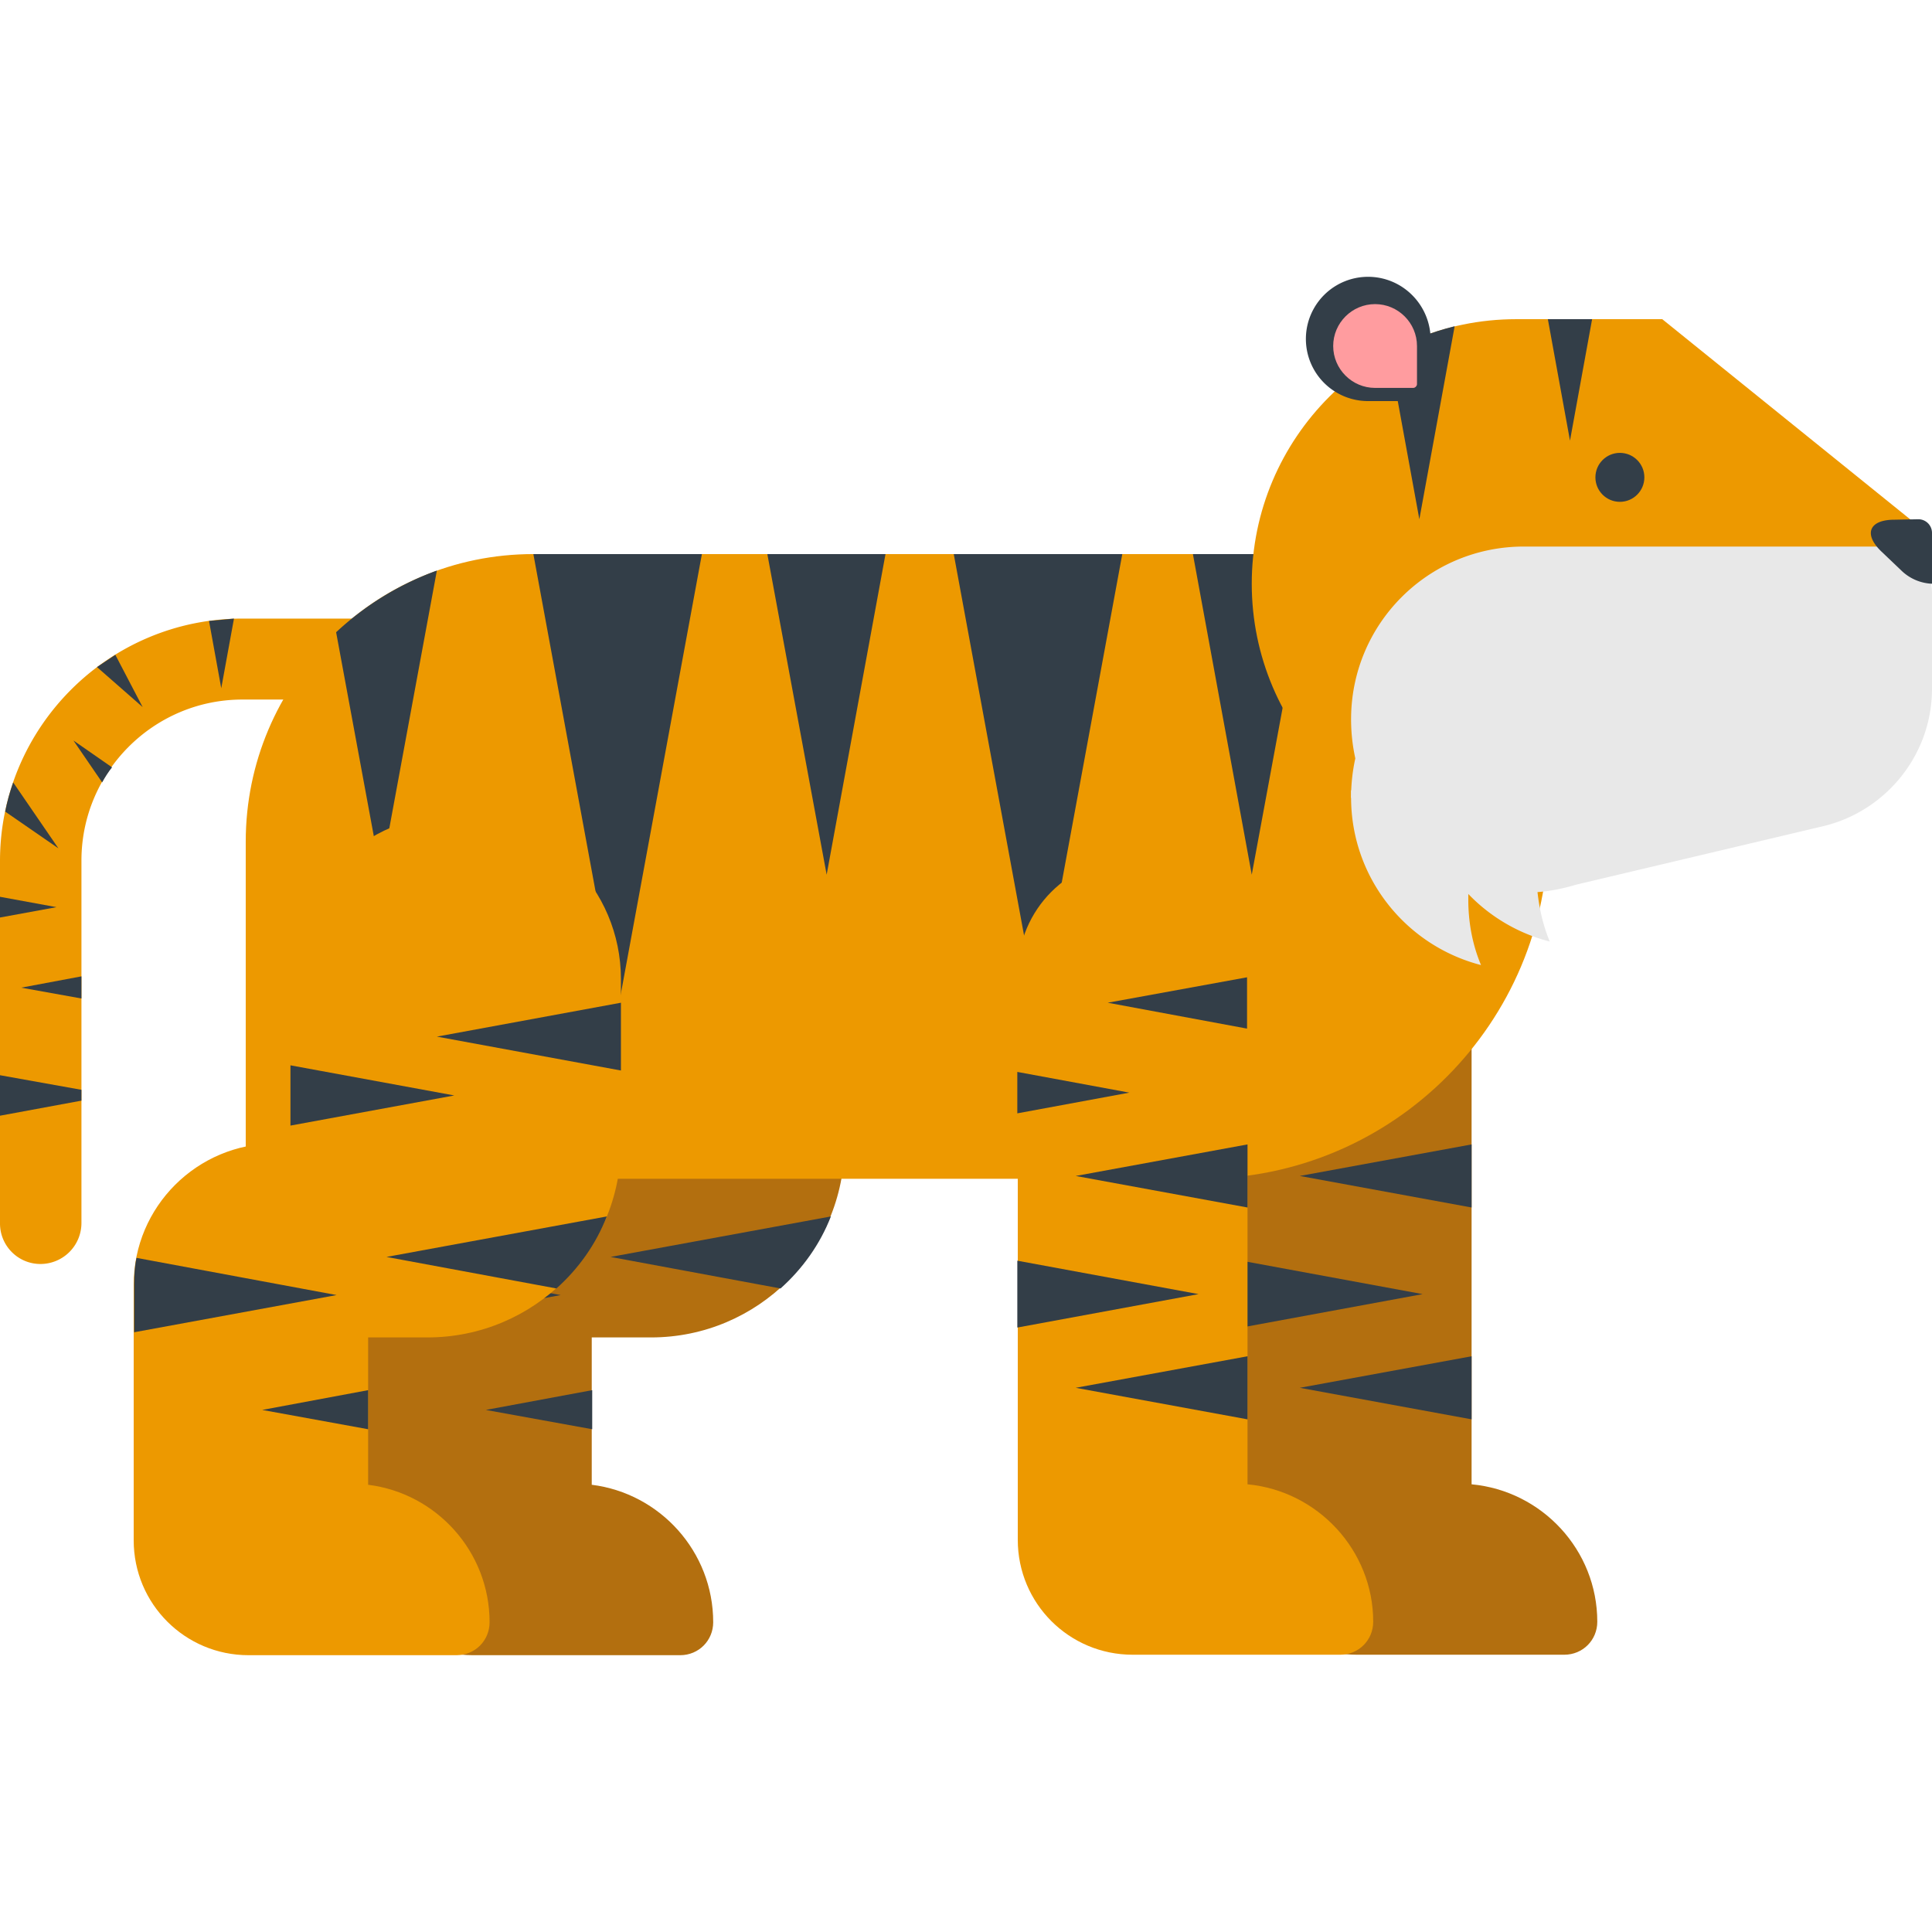 <svg xmlns="http://www.w3.org/2000/svg" viewBox="0 0 410.4 410.4"><style><![CDATA[.F{fill:#333e48}.G{fill:#ed9900}]]></style><path d="M8.6 268.5c-4.8 0-8.6-3.9-8.6-8.6v-77c0-28.4 23.1-51.5 51.5-51.5h33.9c4.8 0 8.6 3.9 8.6 8.6 0 4.8-3.9 8.6-8.6 8.6H51.5c-18.9 0-34.2 15.4-34.2 34.2v77a8.71 8.71 0 0 1-8.7 8.7z" class="G"/><path d="M0 190.5v4.4l12-2.2-12-2.2zm2.8-24.3c-.7 2-1.3 4.1-1.7 6.2l11.3 7.8-9.6-14zM0 237l17.3-3.2v-2.3L0 228.4v8.6zm20.6-95.3l9.7 8.5-5.8-11.1-3.9 2.6zm-3.3 70.4v-4.7l-12.8 2.4 12.8 2.3zm27.1-80.2l2.6 14.3 2.7-14.8-5.3.5zm-22.7 34.3c.6-1.1 1.3-2.2 2.1-3.2l-8.2-5.7 6.1 8.9z" class="F"/><path d="M144.4 173c-19.4 0-35.1 15.7-35.1 35.1v34.8H106c-16.5 0-30 13.4-30 30v54.3c0 13.5 10.9 24.4 24.4 24.4h44.1c3.9 0 7-3.1 7-7 0-15-11.3-27.4-25.8-29.2v-31.3h12.6c22.7 0 41.1-18.4 41.1-41.1v-35c.1-19.3-15.6-35-35-35z" fill="#b36f0f"/><path d="M109.3 226.3v12.8l34.8-6.4-34.8-6.4zm-32.7 40.9c-.4 1.8-.5 3.7-.5 5.6V283l43-7.9-42.5-7.9zm63.8-47l39.1 7.2V213l-39.1 7.2zm25.4 53.5c4.7-4.2 8.4-9.4 10.7-15.3l-46.8 8.6 36.1 6.7zm-40 29.9v-8.3l-22.6 4.2 22.6 4.1z" class="F"/><path d="M312.6 315.3V206.7c0-13.5-10.9-24.4-24.4-24.4s-24.4 10.9-24.4 24.4v120.4c0 13.5 10.9 24.4 24.4 24.4h44.1c3.9 0 7-3.1 7-7 0-15.2-11.7-27.8-26.7-29.2z" fill="#b36f0f"/><path d="M263.7 267.8V282l38.5-7.1-38.5-7.1zm0-40.1v8.8l23.8-4.4-23.8-4.4zm48.9 28.8v-13.4l-36.5 6.7 36.5 6.7zM283 213l29.6 5.5v-10.9L283 213zm29.6 88.5v-13.4l-36.5 6.7 36.5 6.7z" class="F"/><path d="M305.8 117.7H113.3c-33.8 0-61.1 27.4-61.1 61.1v71.6h202.9c40.8 0 73.8-33.1 73.8-73.8v-35.7c0-12.9-10.3-23.2-23.1-23.2z" class="G"/><path d="M131.2 214.8l-17.9-97.1h35.8l-17.9 97.1zm89.3 0l-17.9-97.1h35.8l-17.9 97.1zm-44.9-29L163 117.7h25.1l-12.5 68.1zM71.4 134.3l9.5 51.4 11.9-64.5a62.72 62.72 0 0 0-21.4 13.1zm194.5 51.5l-12.5-68.1h25.1l-12.6 68.1z" class="F"/><path d="M287,152.9h13.3v16.6H287V152.9z" fill="#e8e8e8"/><path d="M408.1 112.2l-55-44.4h-31c-31 0-56.2 25.2-56.2 56.2s25.2 56.2 56.2 56.2h31c31 0 56.2-25.2 56.2-56.2 0-4.1-.4-8-1.2-11.8z" class="G"/><path d="M295 74.7l6.5 35.6 7.5-41c-4.8 1.2-9.5 3-14 5.4zm33.8-6.9l4.7 25.8 4.7-25.8h-9.4z" class="F"/><path d="M400.7 116.1h-77c-20.3 0-36.7 16.4-36.7 36.7a38.37 38.37 0 0 0 .9 8.3 38.37 38.37 0 0 0-.9 8.3c0 17.1 11.7 31.5 27.6 35.6-1.8-4.3-2.7-9-2.7-13.9v-1.2c4.6 4.8 10.6 8.4 17.3 10.1-1.4-3.4-2.2-6.9-2.6-10.5 2.8-.2 5.6-.8 8.3-1.6l52.8-12.5c13-3.3 22.7-15.1 22.7-29.1V126c0-5.5-4.3-9.9-9.7-9.9z" fill="#e8e8e8"/><g class="F"><circle cx="344.1" cy="101.4" r="5.2"/><path d="M410.4 113.2c0-1.6-1.3-2.9-2.9-2.9l-5.1.1c-5.4 0-6.6 3.1-2.7 6.8l4.3 4.1a9.95 9.95 0 0 0 6.4 2.7v-10.8zM290.6 58.8a13.19 13.19 0 1 0 0 26.4h8.1c2.8 0 5.2-2.3 5.2-5.2v-8c-.1-7.3-6-13.2-13.3-13.2z"/></g><path d="M292.1 82.4c-4.9 0-8.9-4-8.9-8.9s4-8.9 8.9-8.9 8.9 4 8.9 8.9v8.1c0 .4-.4.8-.8.8h-8.1z" fill="#ff9c9f"/><path d="M96.8 173c-19.4 0-35.1 15.7-35.1 35.1v34.8h-3.3c-16.5 0-30 13.4-30 30v54.3c0 13.5 10.9 24.4 24.4 24.4H97c3.9 0 7-3.1 7-7 0-15-11.3-27.4-25.8-29.2v-31.3h12.6c22.7 0 41.1-18.4 41.1-41.1v-35c0-19.3-15.7-35-35.1-35z" class="G"/><path d="M61.7 226.3v12.8l34.8-6.4-34.8-6.4zM29 267.2c-.4 1.8-.5 3.7-.5 5.6V283l43-7.9-42.5-7.9zm63.8-47l39.1 7.2V213l-39.1 7.2zm25.4 53.5c4.7-4.2 8.4-9.4 10.7-15.3L82.1 267l36.1 6.7zm-40 29.9v-8.3l-22.5 4.2 22.5 4.1z" class="F"/><path d="M265 315.3V206.7c0-13.5-10.9-24.4-24.4-24.4s-24.4 10.9-24.4 24.4v120.4c0 13.5 10.9 24.4 24.4 24.4h44.1c3.9 0 7-3.1 7-7 0-15.2-11.8-27.8-26.7-29.2z" class="G"/><path d="M216.1 267.8V282l38.5-7.1-38.5-7.1zm0-40.1v8.8l23.8-4.4-23.8-4.4zm48.9 28.8v-13.4l-36.5 6.7 36.5 6.7zM235.3 213l29.6 5.5v-10.9l-29.6 5.4zm29.7 88.5v-13.4l-36.5 6.7 36.5 6.7z" class="F"/></svg>
